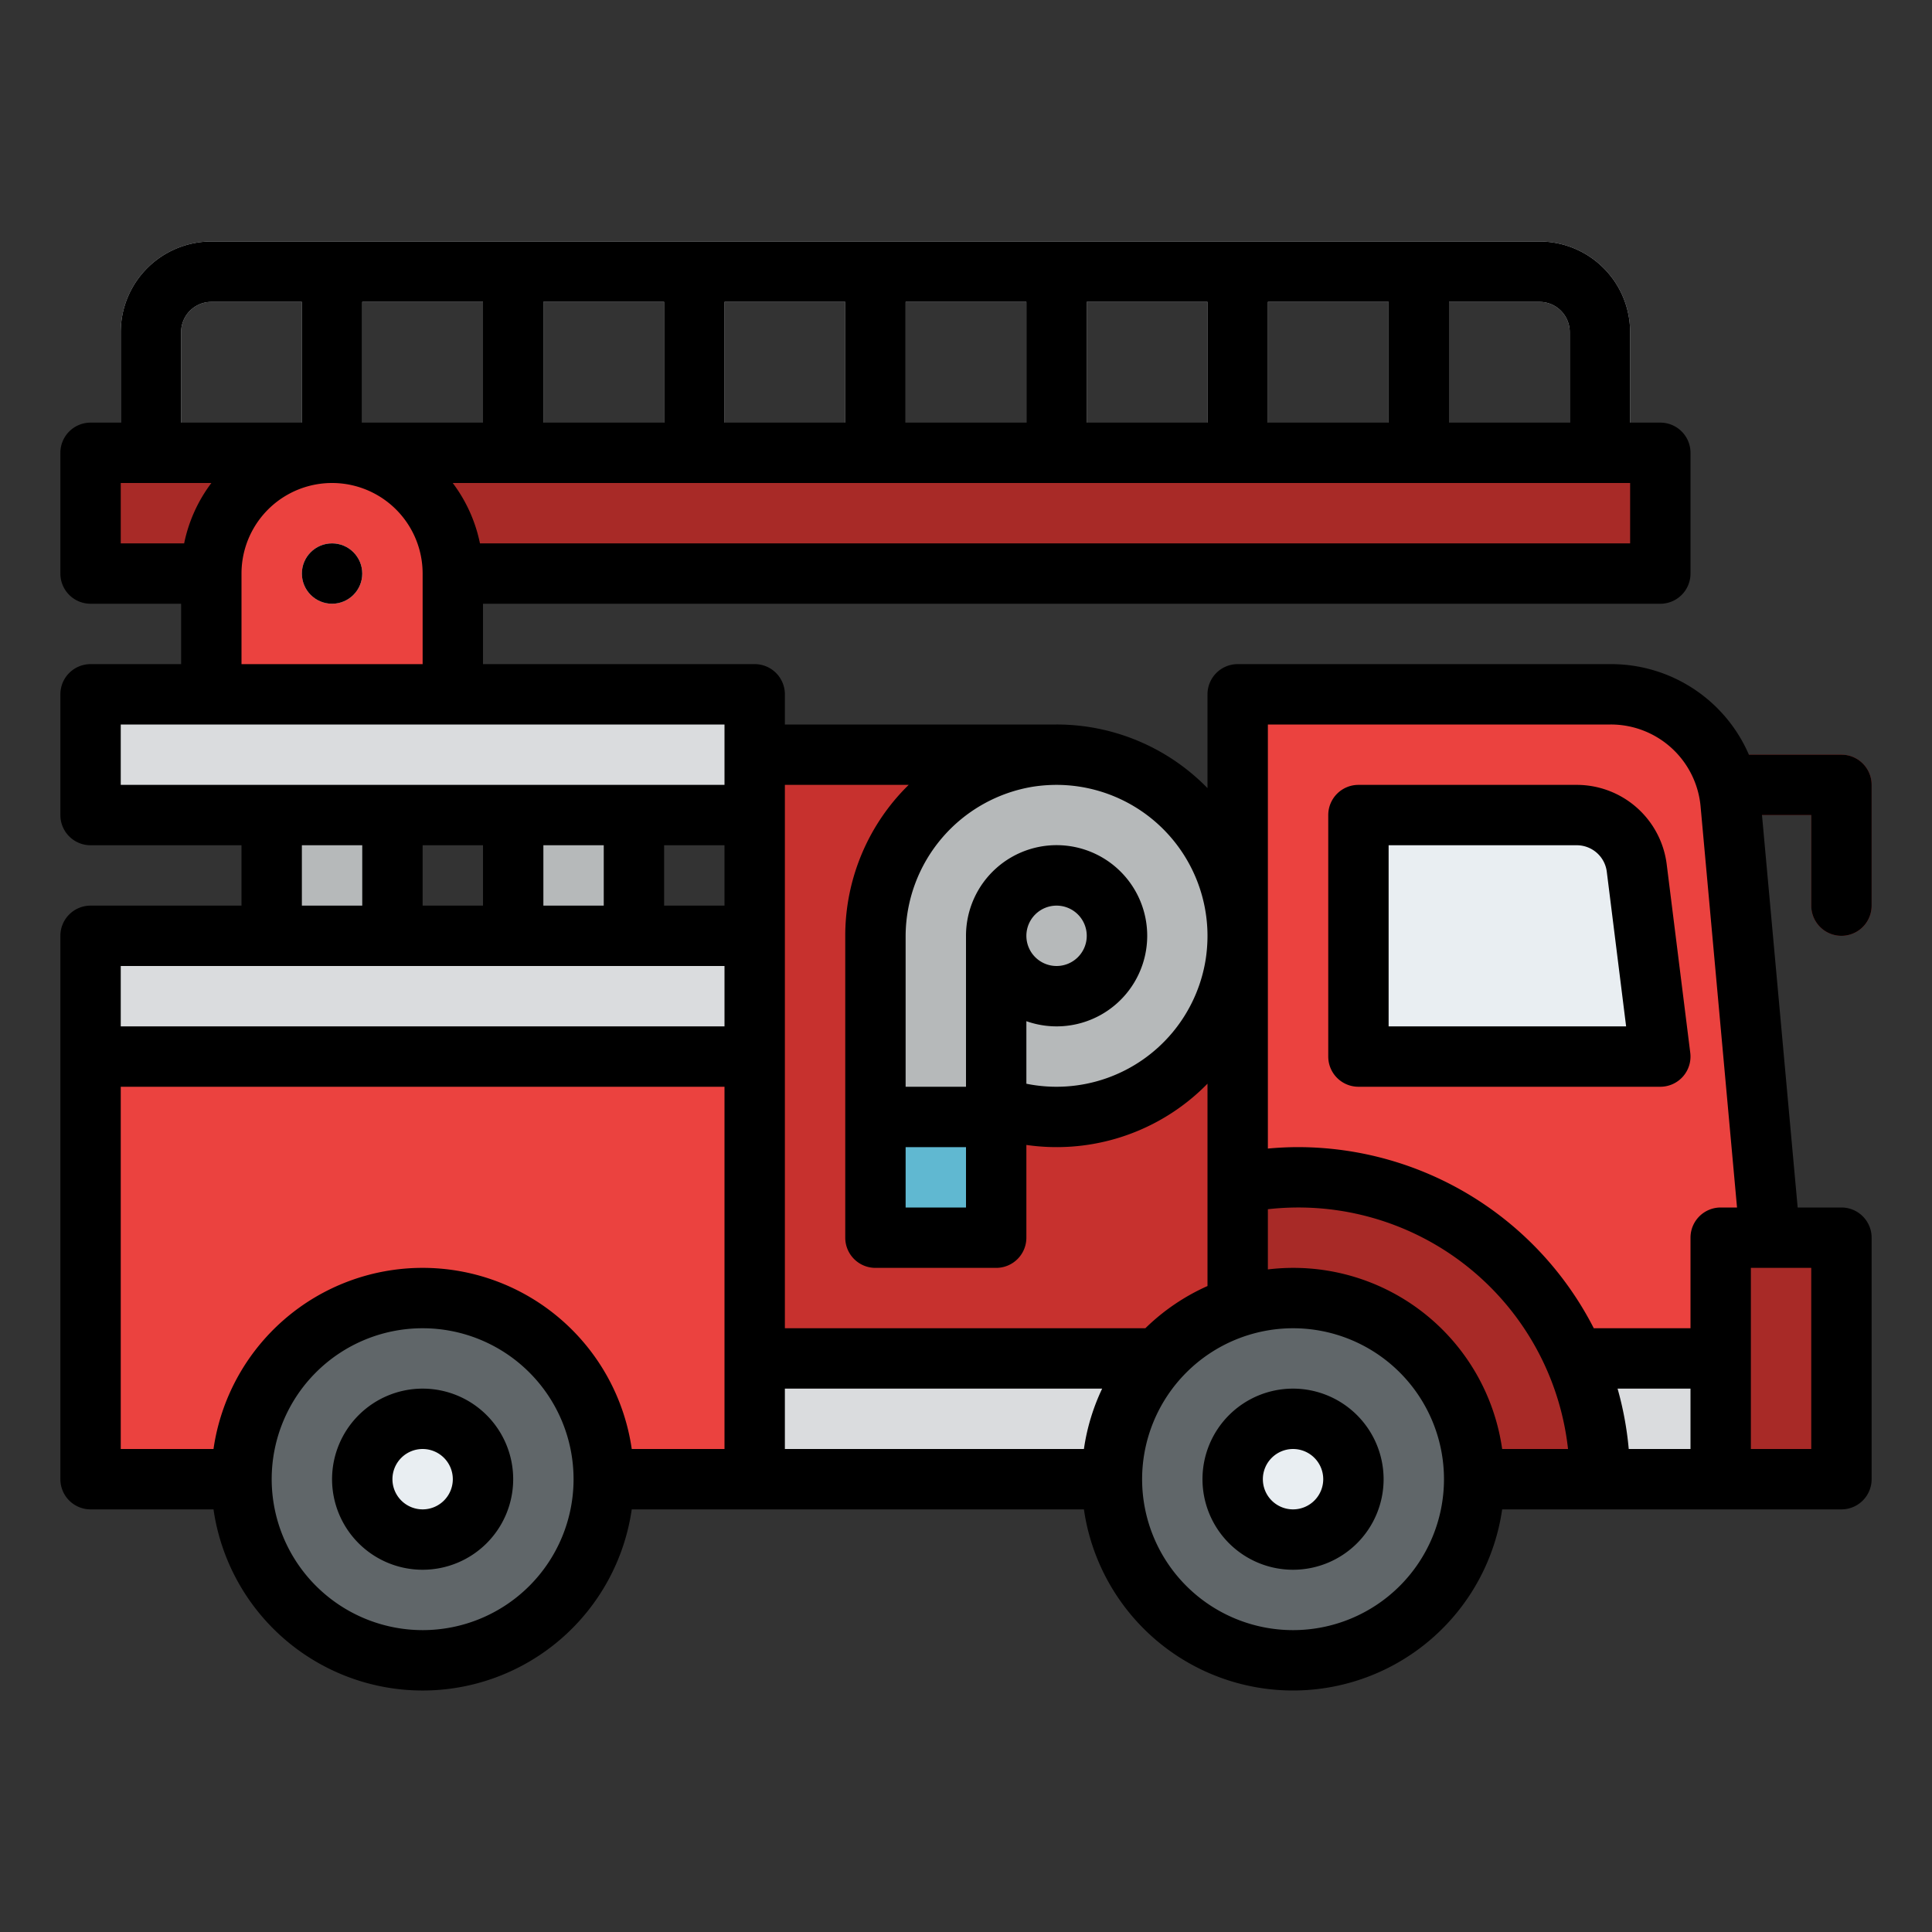 <?xml version="1.0"?>
<svg xmlns="http://www.w3.org/2000/svg" xmlns:xlink="http://www.w3.org/1999/xlink" xmlns:svgjs="http://svgjs.com/svgjs" version="1.1" width="512" height="512" x="0" y="0" viewBox="0 0 512 512" style="enable-background:new 0 0 512 512" xml:space="preserve" class=""><rect x="0" y="0" width="512" height="512" fill="#333333" stroke="none"/><g transform="matrix(-1,0,0,1,512,0)"><g xmlns="http://www.w3.org/2000/svg" fill="#dadcde"><path d="m128 72h16v48h-16z" fill="#dadcde" data-original="#dadcde" style=""/><path d="m176 72h16v48h-16z" fill="#dadcde" data-original="#dadcde" style=""/><path d="m224 72h16v48h-16z" fill="#dadcde" data-original="#dadcde" style=""/><path d="m272 72h16v48h-16z" fill="#dadcde" data-original="#dadcde" style=""/><path d="m320 72h16v48h-16z" fill="#dadcde" data-original="#dadcde" style=""/><path d="m368 72h16v48h-16z" fill="#dadcde" data-original="#dadcde" style=""/><path d="m416 72h16v48h-16z" fill="#dadcde" data-original="#dadcde" style=""/></g><path xmlns="http://www.w3.org/2000/svg" d="m248 200h64a0 0 0 0 1 0 0v160a0 0 0 0 1 0 0h-128a0 0 0 0 1 0 0v-96a64 64 0 0 1 64-64z" fill="#c7312e" data-original="#c7312e" style=""/><path xmlns="http://www.w3.org/2000/svg" d="m312 280h176v112h-176z" fill="#eb423f" data-original="#eb423f" style=""/><path xmlns="http://www.w3.org/2000/svg" d="m24 360h288v32h-288z" fill="#dadcde" data-original="#dadcde" style=""/><path xmlns="http://www.w3.org/2000/svg" d="m184 184v176h-144l13.35-146.9a32 32 0 0 1 31.87-29.1z" fill="#eb423f" data-original="#eb423f" style=""/><path xmlns="http://www.w3.org/2000/svg" d="m184 313.61v78.39h-96a80.028 80.028 0 0 1 96-78.39z" fill="#a82a27" data-original="#a82a27" style=""/><path xmlns="http://www.w3.org/2000/svg" d="m24 328h32v64h-32z" fill="#a82a27" data-original="#a82a27" style=""/><path xmlns="http://www.w3.org/2000/svg" d="m152 280h-80l6.248-49.985a16 16 0 0 1 15.876-14.015h57.876z" fill="#e9eef2" data-original="#e9eef2" style=""/><circle xmlns="http://www.w3.org/2000/svg" cx="169.33" cy="392" fill="#606669" r="48" data-original="#606669" style=""/><circle xmlns="http://www.w3.org/2000/svg" cx="169.33" cy="392" fill="#e9eef2" r="16" data-original="#e9eef2" style=""/><path xmlns="http://www.w3.org/2000/svg" d="m57.43 200.13a31.808 31.808 0 0 0 -4.08 12.97l-.26 2.9h-21.09v24a8 8 0 0 1 -16 0v-32a8 8 0 0 1 8-8h32a7.459 7.459 0 0 1 1.43.13z" fill="#a82a27" data-original="#a82a27" style=""/><circle xmlns="http://www.w3.org/2000/svg" cx="400" cy="392" fill="#606669" r="48" data-original="#606669" style=""/><circle xmlns="http://www.w3.org/2000/svg" cx="400" cy="392" fill="#e9eef2" r="16" data-original="#e9eef2" style=""/><circle xmlns="http://www.w3.org/2000/svg" cx="232" cy="248" fill="#b6b9ba" r="16" data-original="#b6b9ba" style=""/><path xmlns="http://www.w3.org/2000/svg" d="m72 120h416v32h-416z" fill="#a82a27" data-original="#a82a27" style=""/><path xmlns="http://www.w3.org/2000/svg" d="m480 120h-16v-32a8.009 8.009 0 0 0 -8-8h-352a8.009 8.009 0 0 0 -8 8v32h-16v-32a24.027 24.027 0 0 1 24-24h352a24.027 24.027 0 0 1 24 24z" fill="#e9eef2" data-original="#e9eef2" style=""/><path xmlns="http://www.w3.org/2000/svg" d="m424 120a32 32 0 0 0 -32 32v64h64v-64a32 32 0 0 0 -32-32z" fill="#eb423f" data-original="#eb423f" style=""/><circle xmlns="http://www.w3.org/2000/svg" cx="424" cy="152" fill="#e9eef2" r="8" data-original="#e9eef2" style=""/><path xmlns="http://www.w3.org/2000/svg" d="m312 248h176v32h-176z" fill="#dadcde" data-original="#dadcde" style=""/><path xmlns="http://www.w3.org/2000/svg" d="m344 216h32v32h-32z" fill="#b6b9ba" data-original="#b6b9ba" style=""/><path xmlns="http://www.w3.org/2000/svg" d="m408 216h32v32h-32z" fill="#b6b9ba" data-original="#b6b9ba" style=""/><path xmlns="http://www.w3.org/2000/svg" d="m312 184h176v32h-176z" fill="#dadcde" data-original="#dadcde" style=""/><path xmlns="http://www.w3.org/2000/svg" d="m239.43 200.57a49.122 49.122 0 0 0 -7.43-.57 48 48 0 0 0 -48 48 49.122 49.122 0 0 0 .57 7.43 48.05 48.05 0 0 0 63.43 37.84v2.73h32v-48a48.016 48.016 0 0 0 -40.57-47.43zm-7.43 63.43a16 16 0 1 1 16-16 16 16 0 0 1 -16 16z" fill="#b6b9ba" data-original="#b6b9ba" style=""/><path xmlns="http://www.w3.org/2000/svg" d="m248 296h32v32h-32z" fill="#60b8d1" data-original="#60b8d1" style=""/><circle xmlns="http://www.w3.org/2000/svg" cx="232" cy="248" fill="#b6b9ba" r="16" data-original="#b6b9ba" style=""/><path xmlns="http://www.w3.org/2000/svg" d="m24 400h89.911a55.993 55.993 0 0 0 110.839 0h119.831a55.992 55.992 0 0 0 110.838 0h32.581a8 8 0 0 0 8-8v-144a8 8 0 0 0 -8-8h-40v-16h40a8 8 0 0 0 8-8v-32a8 8 0 0 0 -8-8h-24v-16h24a8 8 0 0 0 8-8v-32a8 8 0 0 0 -8-8h-8v-24a24.027 24.027 0 0 0 -24-24h-352a24.027 24.027 0 0 0 -24 24v24h-8a8 8 0 0 0 -8 8v32a8 8 0 0 0 8 8h312v16h-72a8 8 0 0 0 -8 8v8h-72a55.82 55.82 0 0 0 -40 16.862v-24.862a8 8 0 0 0 -8-8h-98.78a39.784 39.784 0 0 0 -36.695 24h-24.525a8 8 0 0 0 -8 8v32a8 8 0 0 0 16 0v-24h13.054l-9.454 104h-11.6a8 8 0 0 0 -8 8v64a8 8 0 0 0 8 8zm376 32a40 40 0 1 1 40-40 40.045 40.045 0 0 1 -40 40zm80-304v16h-16.8a39.828 39.828 0 0 0 -7.217-16zm-48-48h24a8.009 8.009 0 0 1 8 8v24h-32zm16 72v24h-48v-24a24 24 0 0 1 48 0zm-64-72h32v32h-32zm-48 0h32v32h-32zm-48 0h32v32h-32zm-48 0h32v32h-32zm-48 0h32v32h-32zm-48 0h32v32h-32zm-48 8a8.009 8.009 0 0 1 8-8h24v32h-32zm-16 56v-16h312.022a39.828 39.828 0 0 0 -7.217 16zm240 56v-8h160v16h-160zm112 24v16h-16v-16zm-32 0v16h-16v-16zm-32 0v16h-16v-16zm-48 0h16v16h-16zm0 32h160v16h-160zm0 32h160v96h-24.581a55.992 55.992 0 0 0 -110.838 0h-24.581zm-239.633 96h-16.367v-16h19.327a87.478 87.478 0 0 0 -2.96 16zm33.544 0h-17.456a71.895 71.895 0 0 1 79.545-63.544v15.955a55.882 55.882 0 0 0 -62.089 47.589zm190.089 0h-79.25a55.552 55.552 0 0 0 -4.834-16h84.084zm-72-176a41.311 41.311 0 0 1 6.2.475 40.258 40.258 0 0 1 33.8 39.525v40h-16v-40a24.012 24.012 0 1 0 -16 22.624v16.576a40.036 40.036 0 0 1 -47.522-32.974 41.41 41.41 0 0 1 -.478-6.226 40.045 40.045 0 0 1 40-40zm40 96v16h-16v-16zm-32-56a8 8 0 1 1 -8-8 8.009 8.009 0 0 1 8 8zm-48 39.183c1.087 1.109 2.218 2.181 3.4 3.2a55.945 55.945 0 0 0 44.6 13.039v24.578a8 8 0 0 0 8 8h32a8 8 0 0 0 8-8v-80a55.992 55.992 0 0 0 -13.614-36.6q-1.533-1.775-3.2-3.4h32.814v144h-95.532a56.205 56.205 0 0 0 -16.468-11.188zm17.33 104.817a40 40 0 1 1 -40-40 40.045 40.045 0 0 1 40 40zm-148.013-178.175a23.887 23.887 0 0 1 23.903-21.825h90.78v112.379c-2.653-.24-5.323-.379-8-.379a88.1 88.1 0 0 0 -78.372 48h-25.628v-24a8 8 0 0 0 -8-8h-4.33zm-29.317 146.175v-24h16v48h-16z" fill="#000000" data-original="#000000" style="" class=""/><path xmlns="http://www.w3.org/2000/svg" d="m72 288h80a8 8 0 0 0 8-8v-64a8 8 0 0 0 -8-8h-57.875a24.038 24.038 0 0 0 -23.815 21.023l-6.248 49.985a8 8 0 0 0 7.938 8.992zm14.186-56.992a8.013 8.013 0 0 1 7.939-7.008h49.875v48h-62.938z" fill="#000000" data-original="#000000" style="" class=""/><path xmlns="http://www.w3.org/2000/svg" d="m145.33 392a24 24 0 1 0 24-24 24.027 24.027 0 0 0 -24 24zm32 0a8 8 0 1 1 -8-8 8.009 8.009 0 0 1 8 8z" fill="#000000" data-original="#000000" style="" class=""/><path xmlns="http://www.w3.org/2000/svg" d="m400 368a24 24 0 1 0 24 24 24.027 24.027 0 0 0 -24-24zm0 32a8 8 0 1 1 8-8 8.009 8.009 0 0 1 -8 8z" fill="#000000" data-original="#000000" style="" class=""/><circle xmlns="http://www.w3.org/2000/svg" cx="424" cy="152" r="8" fill="#000000" data-original="#000000" style="" class=""/><script/></g></svg>
